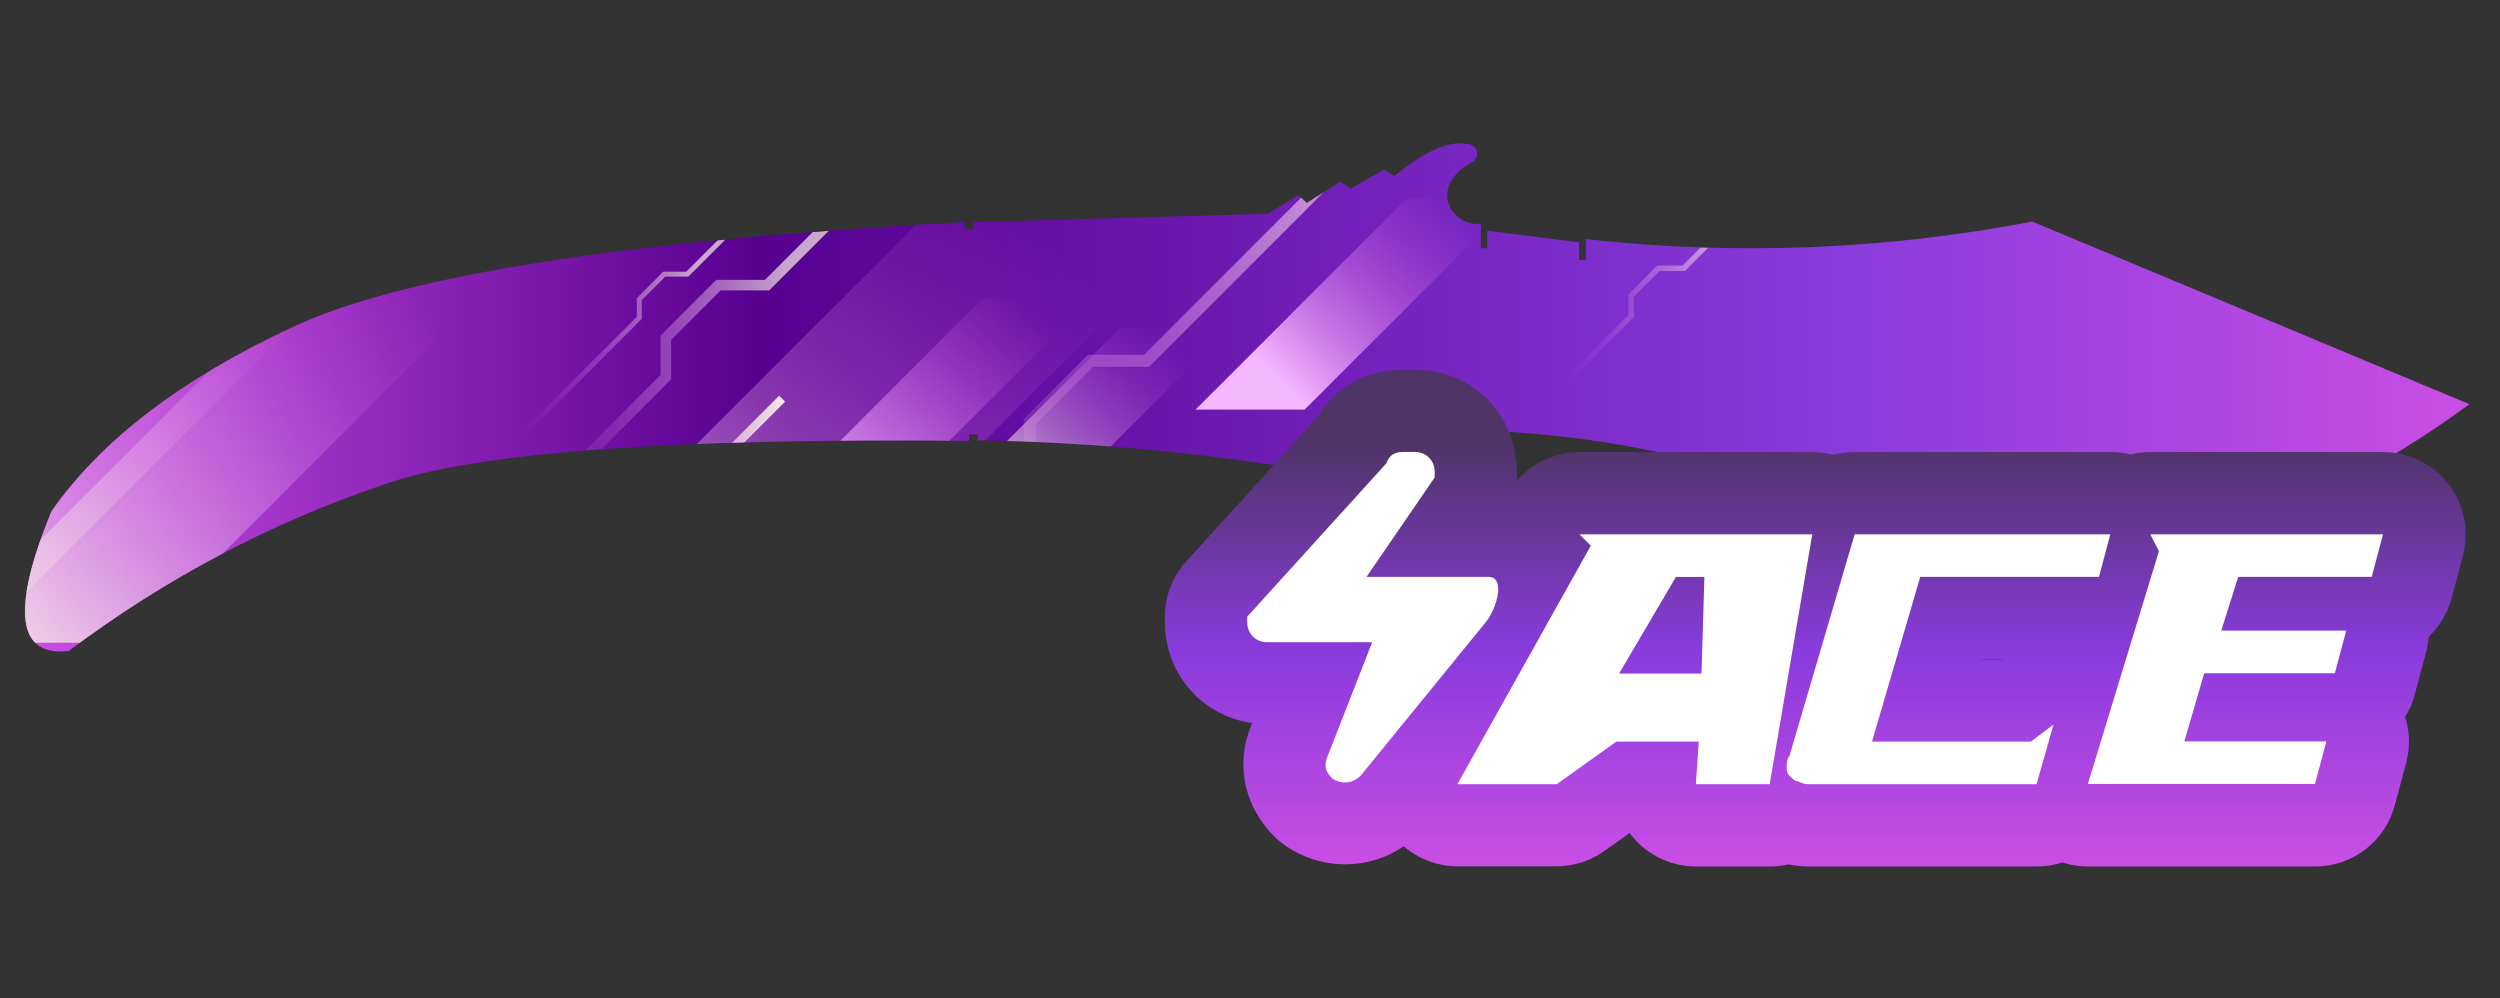 <?xml version="1.0" encoding="utf-8"?>
<!-- Generator: Adobe Illustrator 16.0.0, SVG Export Plug-In . SVG Version: 6.00 Build 0)  -->
<!DOCTYPE svg PUBLIC "-//W3C//DTD SVG 1.1//EN" "http://www.w3.org/Graphics/SVG/1.1/DTD/svg11.dtd">
<svg version="1.1" id="case1" xmlns="http://www.w3.org/2000/svg" xmlns:xlink="http://www.w3.org/1999/xlink" x="0px" y="0px"
	 width="90.167px" height="36px" viewBox="0 0 90.167 36" enable-background="new 0 0 90.167 36" xml:space="preserve">
<rect x="0" y="0" width="90.167" height="36" fill="#333333" stroke="none"/>
<linearGradient id="shape_1_" gradientUnits="userSpaceOnUse" x1="-66.399" y1="2193.574" x2="21.763" y2="2193.574" gradientTransform="matrix(1 0 0 1 67.3 -2179.241)">
	<stop  offset="0" style="stop-color:#CA4EE5"/>
	<stop  offset="0.301" style="stop-color:#570090"/>
	<stop  offset="0.742" style="stop-color:#893BDC"/>
	<stop  offset="1" style="stop-color:#CA4EE5"/>
</linearGradient>
<path id="shape" fill="url(#shape_1_)" d="M52.638,5.169c-0.613,0.008-1.396,0.4-2.352,1.178l-0.384-0.226l-1.188,0.682L48.33,6.559
	l-1.197,0.76L46.83,7.037L45.728,7.71L35.094,8.015V8.26H34.8V8.01C22.689,8.654,14.618,9.909,10.592,11.78
	c-4.031,1.869-6.943,4.091-8.74,6.667C0.401,22.01,0.61,23.689,2.476,23.48c3.463-2.604,7.317-4.644,11.424-6.023
	c3.264-1.144,10.279-1.663,21.047-1.557v-0.237l0.308,0.009v0.21c5.285,0.081,10.549,0.692,15.713,1.824
	c0.611-0.949,0.98-2.037,1.07-3.164h0.153c0.226,0.014,0.438,0.079,0.634,0.19c0.198,0.118,0.355,0.292,0.457,0.503
	c0.047,0.09,0.079,0.189,0.102,0.292c2.957,0.1,5.893,0.552,8.736,1.35c3.319,0.865,5.934,1.568,7.832,2.112
	c2.237,0.577,4.561,0.782,6.86,0.61c2.586-0.115,5.11-0.813,7.396-2.027c1.697-0.86,3.32-1.862,4.854-2.994l-15.76-6.586
	c-5.31,1.016-10.738,1.229-16.106,0.631V9.37h-0.244V8.739l-3.314-0.418v0.633H53.41V8.071c-0.507,0.059-0.98-0.236-1.158-0.713
	c-0.086-0.238-0.072-0.502,0.037-0.73c0.155-0.308,0.402-0.56,0.709-0.723c0.178-0.064,0.289-0.236,0.278-0.423
	c-0.044-0.177-0.207-0.301-0.39-0.294C52.82,5.176,52.75,5.17,52.684,5.169H52.638z"/>
<linearGradient id="shape2_2_" gradientUnits="userSpaceOnUse" x1="65.47" y1="16" x2="65.47" y2="31.25">
	<stop  offset="0" style="stop-color:#4F3468"/>
	<stop  offset="0.489" style="stop-color:#893BDC"/>
	<stop  offset="1" style="stop-color:#CA4EE5"/>
</linearGradient>
<path id="shape2_1_" fill="url(#shape2_2_)" d="M75.3,31.251c-0.313,0-0.625-0.05-0.922-0.147c-0.297,0.104-0.608,0.147-0.922,0.147
	h-8.192c-0.185,0-0.442-0.009-0.771-0.075c-0.218,0.051-0.438,0.075-0.664,0.075h-2.664c-0.815,0-1.604-0.342-2.166-0.937
	c-0.078-0.086-0.149-0.174-0.22-0.271l-0.909,0.646c-0.502,0.358-1.101,0.556-1.726,0.556h-3.584c-0.717,0-1.401-0.269-1.935-0.722
	c-0.617,0.427-1.354,0.651-2.114,0.651c-0.75,0-1.479-0.222-2.104-0.642c-0.164-0.11-0.314-0.233-0.453-0.37
	c-1.021-1.021-1.362-2.423-0.919-3.753l0.045-0.128l0.08-0.203c-1.801-0.254-3.146-1.767-3.146-3.646V22.24
	c0-0.741,0.274-1.45,0.773-1.996l4.748-5.232c0.646-1.069,1.764-1.679,3.08-1.679h0.41c2.064,0,3.684,1.618,3.684,3.684
	c0,0-0.002,0.289-0.004,0.331c0.557-0.653,1.373-1.044,2.262-1.044h8.396c0.262,0,0.52,0.034,0.77,0.101
	c0.25-0.067,0.508-0.101,0.771-0.101h9.22c0.241,0,0.479,0.029,0.717,0.087c0.231-0.058,0.479-0.087,0.72-0.087h8.396
	c0.918,0,1.799,0.433,2.354,1.159c0.563,0.726,0.752,1.689,0.519,2.573l-0.406,1.532c-0.146,0.541-0.436,1.02-0.825,1.395
	c-0.019,0.188-0.048,0.372-0.099,0.555l-0.41,1.537c-0.071,0.282-0.188,0.551-0.346,0.799c0.168,0.532,0.188,1.109,0.039,1.656
	l-0.412,1.539c-0.351,1.296-1.521,2.202-2.865,2.202H75.3z M72.262,23.782l0.017-0.009h-0.798l-0.002,0.009H72.262z"/>
<path id="ACE" fill="#FFFFFF" d="M49.49,23.163h-3.789c-0.41,0-0.717-0.308-0.717-0.718c0-0.104,0-0.104,0-0.204l5.018-5.531
	c0.104-0.307,0.311-0.41,0.615-0.41h0.41c0.408,0,0.717,0.308,0.717,0.717c0,0.102,0,0.205,0,0.205l-2.459,3.584h4.402
	c0.615,0,0.311,1.127-0.104,1.639l-4.508,5.531c-0.312,0.308-0.718,0.308-1.021,0.104c-0.205-0.206-0.313-0.41-0.205-0.719
	L49.49,23.163L49.49,23.163L49.49,23.163z M56.966,19.271l0.41,0.41l-4.813,8.603h3.584l2.149-1.536h2.972l-0.103,1.536h2.662
	l1.536-9.013H56.966L56.966,19.271z M61.472,20.809l-0.104,3.482h-2.972l2.049-3.482H61.472L61.472,20.809z M65.263,28.284h8.188
	l0.613-2.15l-0.818,0.614h-5.729l1.74-5.941h6.447l0.408-1.535h-9.221l-2.35,7.988c-0.101,0.104-0.101,0.309-0.101,0.409
	c0,0.103,0,0.205,0.103,0.31s0.205,0.203,0.308,0.203C65.056,28.284,65.162,28.284,65.263,28.284L65.263,28.284L65.263,28.284z
	 M77.553,19.271l0.313,0.606l-2.563,8.396h8.192l0.409-1.533h-5.122l0.717-2.458h4.711l0.41-1.537h-4.506l0.61-1.938h4.815
	l0.408-1.535H77.553L77.553,19.271z"/>
<g>
	<defs>
		<path id="SVGID_1_" d="M52.638,5.169c-0.613,0.008-1.396,0.4-2.352,1.178l-0.384-0.226l-1.188,0.682L48.33,6.559l-1.197,0.76
			L46.83,7.037L45.728,7.71L35.094,8.015V8.26H34.8V8.01C22.689,8.654,14.618,9.909,10.592,11.78
			c-4.031,1.869-6.943,4.091-8.74,6.667C0.401,22.01,0.61,23.689,2.476,23.48c3.463-2.604,7.317-4.644,11.424-6.023
			c3.264-1.144,10.279-1.663,21.047-1.557v-0.237l0.308,0.009v0.21c5.285,0.081,10.549,0.692,15.713,1.824
			c0.611-0.949,0.98-2.037,1.07-3.164h0.153c0.226,0.014,0.438,0.079,0.634,0.19c0.198,0.118,0.355,0.292,0.457,0.503
			c0.047,0.09,0.079,0.189,0.102,0.292c2.957,0.1,5.893,0.552,8.736,1.35c3.319,0.865,5.934,1.568,7.832,2.112
			c2.237,0.577,4.561,0.782,6.86,0.61c2.586-0.115,5.11-0.813,7.396-2.027c1.697-0.86,3.32-1.862,4.854-2.994l-15.76-6.586
			c-5.31,1.016-10.738,1.229-16.106,0.631V9.37h-0.244V8.739l-3.314-0.418v0.633H53.41V8.071c-0.507,0.059-0.98-0.236-1.158-0.713
			c-0.086-0.238-0.072-0.502,0.037-0.73c0.155-0.308,0.402-0.56,0.709-0.723c0.178-0.064,0.289-0.236,0.278-0.423
			c-0.044-0.177-0.207-0.301-0.39-0.294C52.82,5.176,52.75,5.17,52.684,5.169H52.638z"/>
	</defs>
	<clipPath id="SVGID_2_">
		<use xlink:href="#SVGID_1_"  overflow="visible"/>
	</clipPath>
	<g clip-path="url(#SVGID_2_)">
		<g opacity="0.7">
			
				<linearGradient id="SVGID_3_" gradientUnits="userSpaceOnUse" x1="-542.16" y1="174.383" x2="-522.558" y2="174.383" gradientTransform="matrix(1 0 0 1 561.38 -165.621)">
				<stop  offset="0" style="stop-color:#CA4EE5;stop-opacity:0"/>
				<stop  offset="0.462" style="stop-color:#F6EBE6"/>
			</linearGradient>
			<polygon fill="url(#SVGID_3_)" points="19.486,18.396 19.22,18.13 23.826,13.521 23.826,12.104 25.832,10.095 27.589,10.095 
				38.557,-0.874 38.822,-0.607 27.744,10.473 25.99,10.473 24.203,12.257 24.203,13.68 			"/>
		</g>
		<g opacity="0.7">
			
				<linearGradient id="SVGID_4_" gradientUnits="userSpaceOnUse" x1="-505.044" y1="174.506" x2="-494.853" y2="174.506" gradientTransform="matrix(1 0 0 1 561.38 -165.621)">
				<stop  offset="0" style="stop-color:#CA4EE5;stop-opacity:0"/>
				<stop  offset="0.575" style="stop-color:#F6EBE6"/>
			</linearGradient>
			<polygon fill="url(#SVGID_4_)" points="56.472,13.895 56.335,13.754 58.73,11.359 58.73,10.622 59.773,9.577 60.685,9.577 
				66.388,3.875 66.527,4.013 60.767,9.773 59.853,9.773 58.925,10.701 58.925,11.439 			"/>
		</g>
		<g>
			
				<linearGradient id="SVGID_5_" gradientUnits="userSpaceOnUse" x1="-529.769" y1="176.876" x2="-507.162" y2="176.876" gradientTransform="matrix(1 0 0 1 561.38 -165.621)">
				<stop  offset="0" style="stop-color:#CA4EE5;stop-opacity:0"/>
				<stop  offset="1" style="stop-color:#F6EBE6"/>
			</linearGradient>
			<polygon fill="url(#SVGID_5_)" points="31.916,22.367 31.611,22.061 36.924,16.746 36.924,15.109 39.238,12.796 41.261,12.796 
				53.91,0.143 54.218,0.452 41.443,13.229 39.419,13.229 37.358,15.289 37.358,16.928 			"/>
		</g>
		<g opacity="0.7">
			
				<linearGradient id="SVGID_6_" gradientUnits="userSpaceOnUse" x1="-542.562" y1="175.769" x2="-531.297" y2="175.769" gradientTransform="matrix(1 0 0 1 561.38 -165.621)">
				<stop  offset="0" style="stop-color:#CA4EE5;stop-opacity:0"/>
				<stop  offset="0.559" style="stop-color:#F6EBE6"/>
			</linearGradient>
			<polygon fill="url(#SVGID_6_)" points="18.944,15.701 18.818,15.574 22.968,11.425 22.968,10.751 23.92,9.799 24.752,9.799 
				29.957,4.594 30.083,4.72 24.826,9.977 23.993,9.977 23.146,10.825 23.146,11.499 			"/>
		</g>
		<g>
			
				<linearGradient id="SVGID_7_" gradientUnits="userSpaceOnUse" x1="-564.227" y1="179.37" x2="-552.962" y2="179.37" gradientTransform="matrix(1 0 0 1 561.38 -165.621)">
				<stop  offset="0" style="stop-color:#CA4EE5;stop-opacity:0"/>
				<stop  offset="1" style="stop-color:#F6EBE6"/>
			</linearGradient>
			<polygon fill="url(#SVGID_7_)" points="-2.721,19.303 -2.847,19.176 1.302,15.025 1.302,14.354 2.255,13.4 3.087,13.4 
				8.292,8.195 8.418,8.32 3.161,13.579 2.328,13.579 1.481,14.427 1.481,15.102 			"/>
		</g>
		
			<linearGradient id="SVGID_8_" gradientUnits="userSpaceOnUse" x1="-551.152" y1="175.664" x2="-564.551" y2="189.063" gradientTransform="matrix(1 0 0 1 561.38 -165.621)">
			<stop  offset="0" style="stop-color:#CA4EE5;stop-opacity:0"/>
			<stop  offset="1" style="stop-color:#F6EBE6"/>
		</linearGradient>
		<polygon fill="url(#SVGID_8_)" points="9.293,8.938 -4.405,22.637 -0.325,22.637 13.359,8.953 		"/>
		
			<linearGradient id="SVGID_9_" gradientUnits="userSpaceOnUse" x1="-546.957" y1="175.665" x2="-561.627" y2="190.334" gradientTransform="matrix(1 0 0 1 561.38 -165.621)">
			<stop  offset="0" style="stop-color:#CA4EE5;stop-opacity:0"/>
			<stop  offset="1" style="stop-color:#F6EBE6"/>
		</linearGradient>
		<polygon fill="url(#SVGID_9_)" points="11.45,9.484 -2.248,23.182 4.814,23.182 18.498,9.499 		"/>
		
			<linearGradient id="SVGID_10_" gradientUnits="userSpaceOnUse" x1="-523.519" y1="174.048" x2="-544.861" y2="195.39" gradientTransform="matrix(1 0 0 1 561.38 -165.621)">
			<stop  offset="0" style="stop-color:#CA4EE5;stop-opacity:0"/>
			<stop  offset="0.774" style="stop-color:#F6EBE6"/>
		</linearGradient>
		<polygon opacity="0.7" fill="url(#SVGID_10_)" enable-background="new    " points="33.536,7.611 13.608,27.539 23.883,27.539 
			43.791,7.633 		"/>
		
			<linearGradient id="SVGID_11_" gradientUnits="userSpaceOnUse" x1="-519.328" y1="177.765" x2="-527.499" y2="185.935" gradientTransform="matrix(1 0 0 1 561.38 -165.621)">
			<stop  offset="0" style="stop-color:#CA4EE5;stop-opacity:0"/>
			<stop  offset="0.672" style="stop-color:#F6EBE6"/>
		</linearGradient>
		<polygon opacity="0.7" fill="url(#SVGID_11_)" enable-background="new    " points="40.396,11.831 32.766,19.461 36.699,19.461 
			44.322,11.839 		"/>
		
			<linearGradient id="SVGID_12_" gradientUnits="userSpaceOnUse" x1="-508.973" y1="173.075" x2="-517.145" y2="181.247" gradientTransform="matrix(1 0 0 1 561.38 -165.621)">
			<stop  offset="0" style="stop-color:#CA4EE5;stop-opacity:0"/>
			<stop  offset="0.769" style="stop-color:#F6B8FF"/>
		</linearGradient>
		<polygon fill="url(#SVGID_12_)" points="50.75,7.143 43.119,14.773 47.054,14.773 54.675,7.15 		"/>
		
			<linearGradient id="SVGID_13_" gradientUnits="userSpaceOnUse" x1="-524.286" y1="176.698" x2="-532.457" y2="184.87" gradientTransform="matrix(1 0 0 1 561.38 -165.621)">
			<stop  offset="0" style="stop-color:#CA4EE5;stop-opacity:0"/>
			<stop  offset="1" style="stop-color:#F6B8FF"/>
		</linearGradient>
		<polygon fill="url(#SVGID_13_)" points="35.438,10.766 27.808,18.396 31.741,18.396 39.364,10.773 		"/>
		<g>
			
				<linearGradient id="SVGID_14_" gradientUnits="userSpaceOnUse" x1="-542.819" y1="184.77" x2="-533.064" y2="184.77" gradientTransform="matrix(1 0 0 1 561.38 -165.621)">
				<stop  offset="0" style="stop-color:#CA4EE5;stop-opacity:0"/>
				<stop  offset="1" style="stop-color:#F6EBE6"/>
			</linearGradient>
			<polygon fill="url(#SVGID_14_)" points="18.776,24.027 18.561,23.814 28.101,14.271 28.316,14.486 			"/>
		</g>
	</g>
</g>
</svg>
